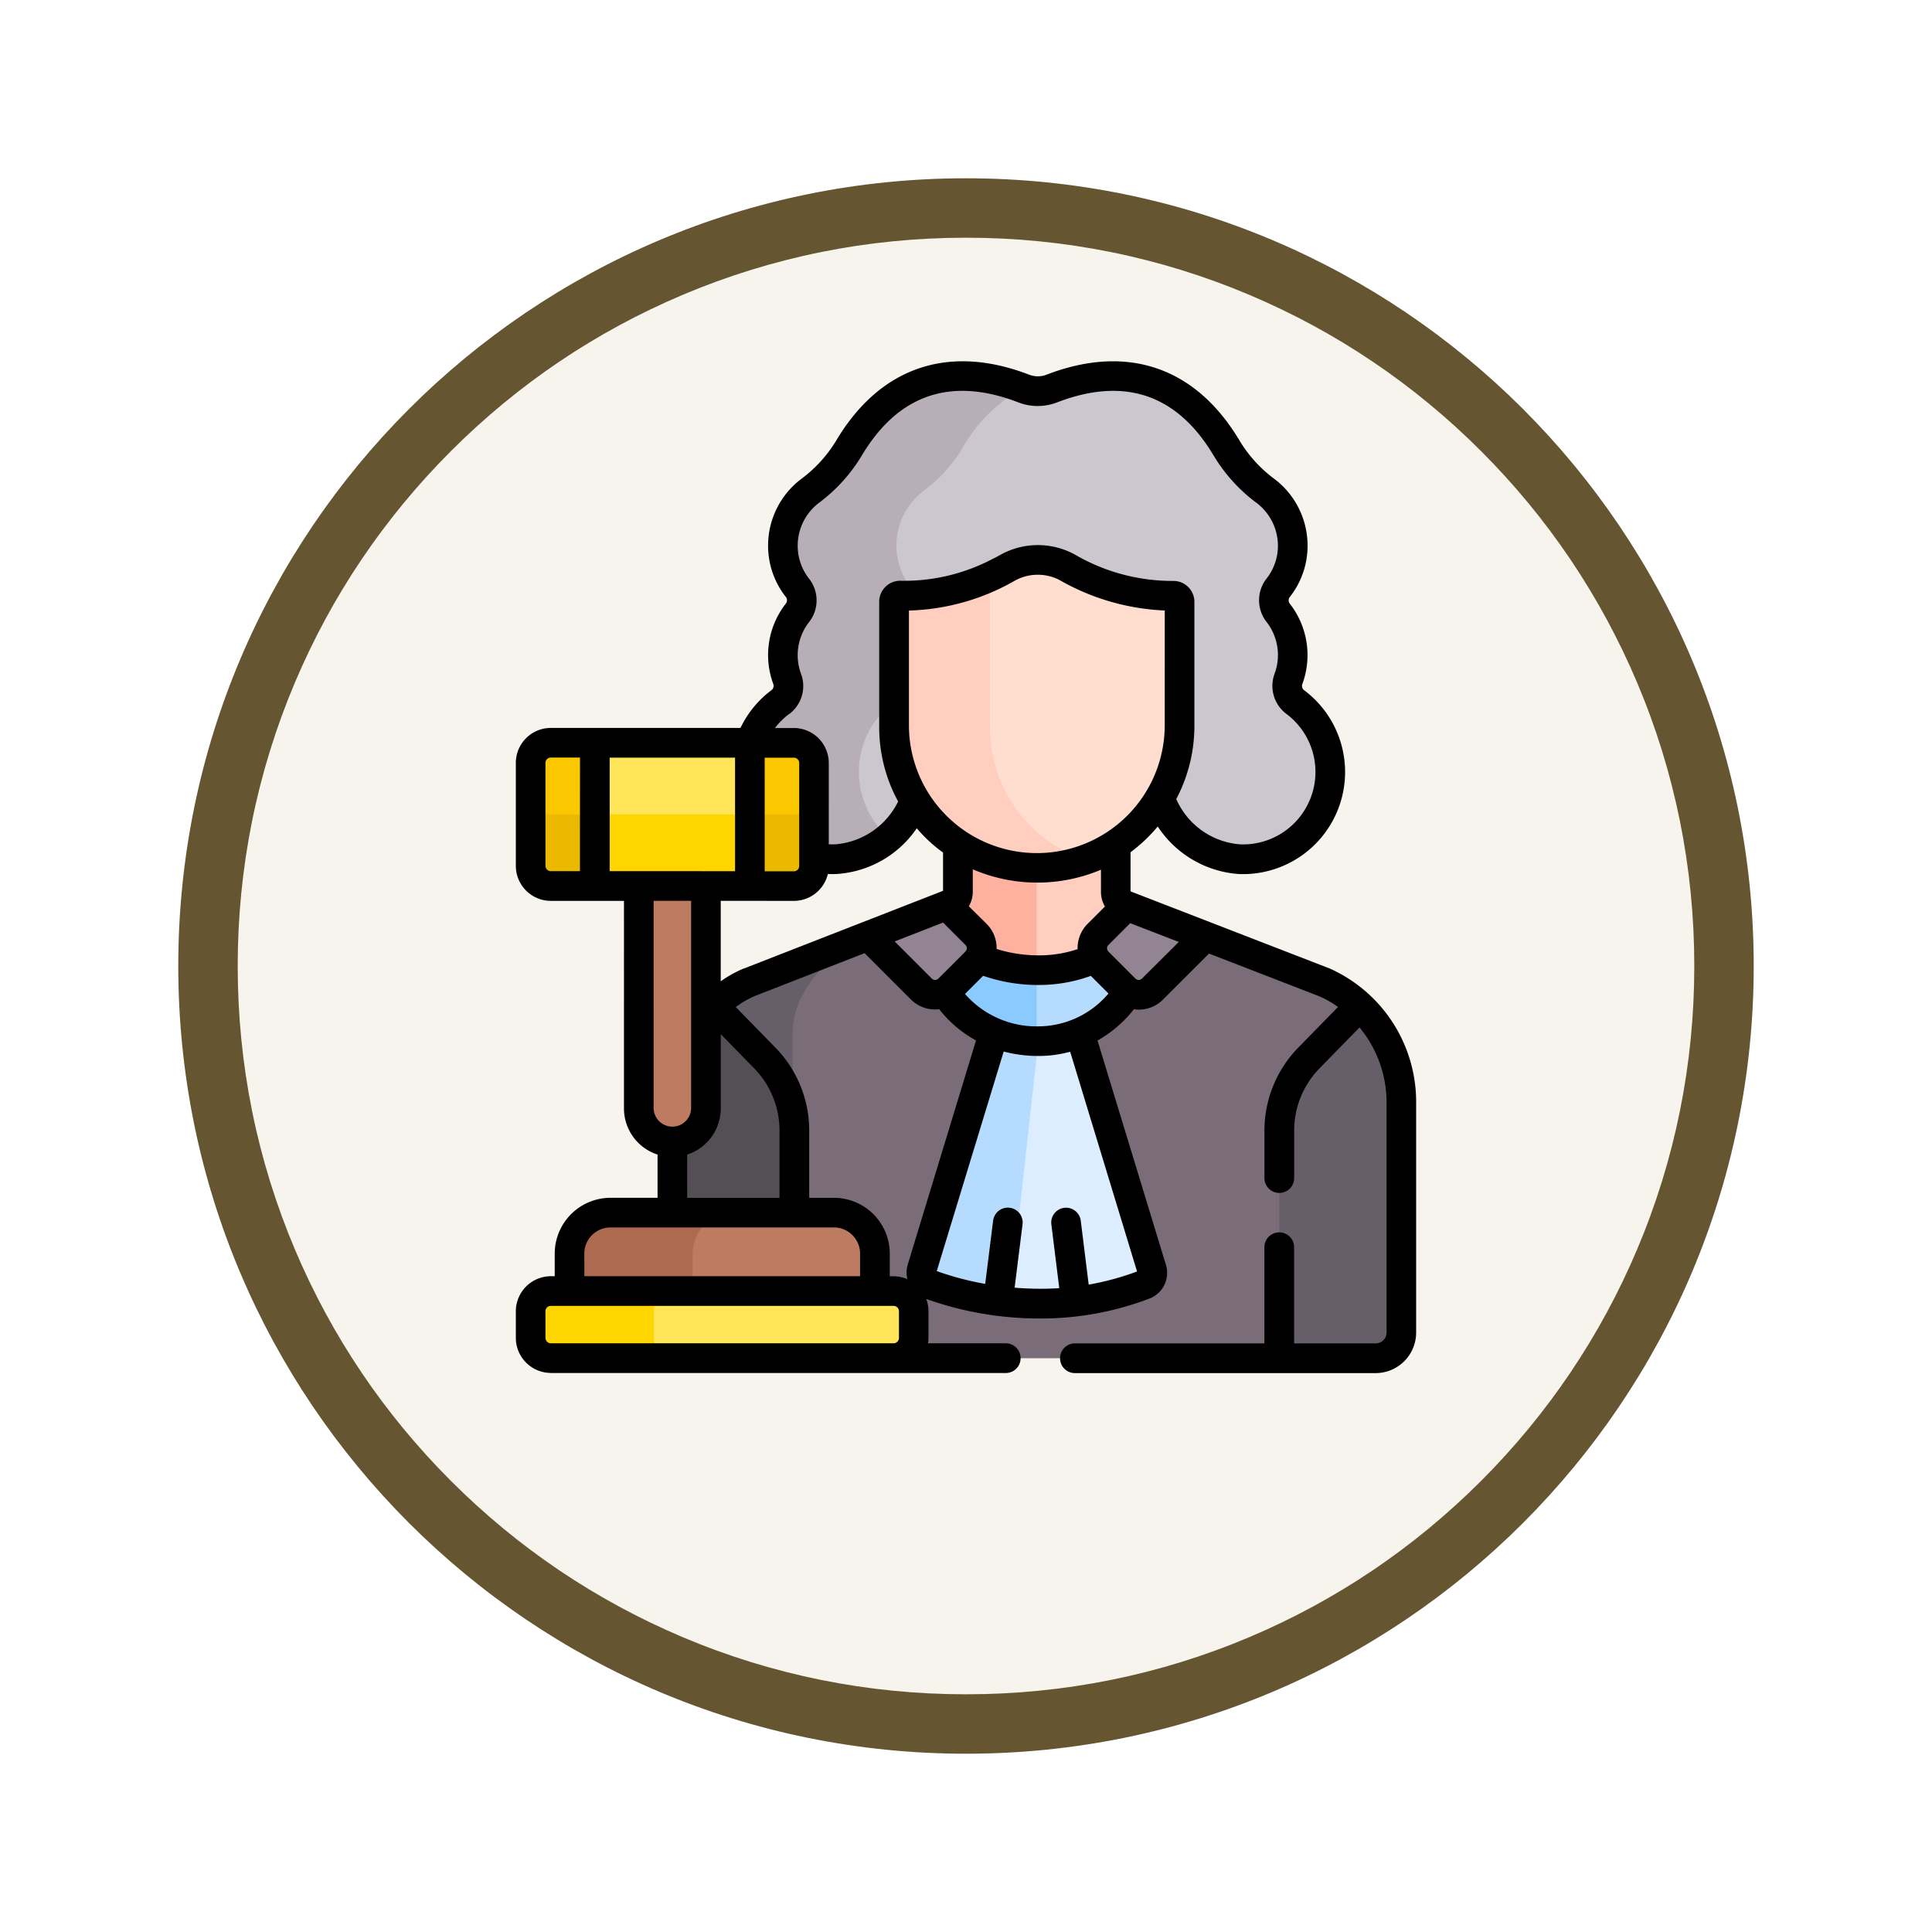 <svg xmlns="http://www.w3.org/2000/svg" xmlns:xlink="http://www.w3.org/1999/xlink" width="97.533" height="97.533" viewBox="0 0 97.533 97.533">
  <defs>
    <filter id="Trazado_982547" x="0" y="0" width="97.533" height="97.533" filterUnits="userSpaceOnUse">
      <feOffset dy="3" input="SourceAlpha"/>
      <feGaussianBlur stdDeviation="3" result="blur"/>
      <feFlood flood-opacity="0.161"/>
      <feComposite operator="in" in2="blur"/>
      <feComposite in="SourceGraphic"/>
    </filter>
  </defs>
  <g id="Grupo_1226092" data-name="Grupo 1226092" transform="translate(-820.967 -1732)">
    <g id="Grupo_1225668" data-name="Grupo 1225668" transform="translate(211.5 -91)">
      <g id="Grupo_1206295" data-name="Grupo 1206295" transform="translate(618.467 1829)">
        <g id="Grupo_1206294" data-name="Grupo 1206294" transform="translate(0)">
          <g id="Grupo_1204176" data-name="Grupo 1204176" transform="translate(0)">
            <g id="Grupo_1203355" data-name="Grupo 1203355" transform="translate(0)">
              <g id="Grupo_1202156" data-name="Grupo 1202156">
                <g id="Grupo_1177900" data-name="Grupo 1177900">
                  <g id="Grupo_1172010" data-name="Grupo 1172010">
                    <g id="Grupo_1171046" data-name="Grupo 1171046">
                      <g id="Grupo_1148525" data-name="Grupo 1148525">
                        <g transform="matrix(1, 0, 0, 1, -9, -6)" filter="url(#Trazado_982547)">
                          <g id="Trazado_982547-2" data-name="Trazado 982547" transform="translate(9 6)" fill="#f7f4ed">
                            <path d="M 39.767 78.033 C 34.6 78.033 29.589 77.022 24.872 75.027 C 20.315 73.099 16.223 70.34 12.708 66.825 C 9.193 63.31 6.434 59.218 4.507 54.661 C 2.512 49.944 1.5 44.933 1.5 39.767 C 1.5 34.6 2.512 29.589 4.507 24.872 C 6.434 20.315 9.193 16.223 12.708 12.708 C 16.223 9.193 20.315 6.434 24.872 4.507 C 29.589 2.512 34.6 1.5 39.767 1.5 C 44.933 1.5 49.944 2.512 54.661 4.507 C 59.218 6.434 63.31 9.193 66.825 12.708 C 70.34 16.223 73.099 20.315 75.027 24.872 C 77.022 29.589 78.033 34.6 78.033 39.767 C 78.033 44.933 77.022 49.944 75.027 54.661 C 73.099 59.218 70.34 63.31 66.825 66.825 C 63.31 70.34 59.218 73.099 54.661 75.027 C 49.944 77.022 44.933 78.033 39.767 78.033 Z" stroke="none"/>
                            <path d="M 39.767 3 C 34.802 3 29.987 3.972 25.456 5.888 C 21.079 7.74 17.146 10.391 13.769 13.769 C 10.391 17.146 7.74 21.079 5.888 25.456 C 3.972 29.987 3 34.802 3 39.767 C 3 44.731 3.972 49.546 5.888 54.077 C 7.74 58.455 10.391 62.387 13.769 65.765 C 17.146 69.142 21.079 71.793 25.456 73.645 C 29.987 75.562 34.802 76.533 39.767 76.533 C 44.731 76.533 49.546 75.562 54.077 73.645 C 58.455 71.793 62.387 69.142 65.765 65.765 C 69.142 62.387 71.793 58.455 73.645 54.077 C 75.562 49.546 76.533 44.731 76.533 39.767 C 76.533 34.802 75.562 29.987 73.645 25.456 C 71.793 21.079 69.142 17.146 65.765 13.769 C 62.387 10.391 58.455 7.74 54.077 5.888 C 49.546 3.972 44.731 3 39.767 3 M 39.767 0 C 61.729 0 79.533 17.804 79.533 39.767 C 79.533 61.729 61.729 79.533 39.767 79.533 C 17.804 79.533 0 61.729 0 39.767 C 0 17.804 17.804 0 39.767 0 Z" stroke="none" fill="#655531"/>
                          </g>
                        </g>
                      </g>
                    </g>
                  </g>
                </g>
              </g>
            </g>
          </g>
        </g>
      </g>
    </g>
    <g id="juez_4_" data-name="juez (4)" transform="translate(818.819 1750.239)">
      <g id="Grupo_1226090" data-name="Grupo 1226090" transform="translate(28.937 0.742)">
        <path id="Trazado_1179092" data-name="Trazado 1179092" d="M218.826,23.906a1.024,1.024,0,0,1-.349-1.178,3.464,3.464,0,0,0-.52-3.333,1.022,1.022,0,0,1,0-1.265,3.458,3.458,0,0,0-.686-4.925,7.5,7.5,0,0,1-1.924-2.142c-1.39-2.324-4.069-4.823-8.816-2.993a1.973,1.973,0,0,1-1.418,0l-.035-.013h-.631L201.6,10.332l-1.921,2.519-1.746,2.12,1.484,4.424v3.732l-2.656,1.8-.524,3.018.449,1.945,1.6.856a4.666,4.666,0,0,0,1.324-1.873l12.372-.134a4.616,4.616,0,0,0,4.022,3.1,4.407,4.407,0,0,0,2.82-7.927Z" transform="translate(-180.219 -7.439)" fill="#ccc6ce"/>
        <path id="Trazado_1179093" data-name="Trazado 1179093" d="M192.322,293.083l-6-2.323-1.3.425-4.244,2.779h-6.136l-4.03-3.222H169.3l-.935.365-1.2.652-1.679,2.377-.166.816v6.8l-.139.008.4,2.954,4.666,7.348h19.812l.673-1V299.242l3.394-3.854v-1.114A5.865,5.865,0,0,0,192.322,293.083Z" transform="translate(-152.263 -262.477)" fill="#7b6c79"/>
        <path id="Trazado_1179094" data-name="Trazado 1179094" d="M135.309,294.4l-5.058,1.975a5.991,5.991,0,0,0-1.792,1.2v.892l3.32,4.016.279,2.088.369-.109v-5.55C132.427,296.977,134.029,295.375,135.309,294.4Z" transform="translate(-119.203 -265.774)" fill="#665e68"/>
        <g id="Grupo_1226089" data-name="Grupo 1226089" transform="translate(11.093 0)">
          <path id="Trazado_1179095" data-name="Trazado 1179095" d="M152.35,27.433a4.4,4.4,0,0,1,1.761-3.524,1.024,1.024,0,0,0,.349-1.178,3.464,3.464,0,0,1,.52-3.333,1.022,1.022,0,0,0,0-1.265,3.458,3.458,0,0,1,.686-4.925,7.5,7.5,0,0,0,1.924-2.142,7.7,7.7,0,0,1,3.051-3.006c-4.725-1.8-7.393.688-8.78,3.006a7.5,7.5,0,0,1-1.924,2.142,3.458,3.458,0,0,0-.686,4.925,1.022,1.022,0,0,1,0,1.265,3.464,3.464,0,0,0-.519,3.335,1.022,1.022,0,0,1-.349,1.176,4.415,4.415,0,0,0-1.507,2.052l.411.437h2.17v4.614l.633.726a4.435,4.435,0,0,0,1.113.1,4.365,4.365,0,0,0,2.65-1.091,4.4,4.4,0,0,1-1.5-3.312Z" transform="translate(-146.874 -7.443)" fill="#b7aeb8"/>
        </g>
        <path id="Trazado_1179096" data-name="Trazado 1179096" d="M293.712,242.474a.72.72,0,0,1-.46-.67l0-2.951a7.058,7.058,0,0,1-3.877,1.156c-.13,0-.258,0-.385-.01v5.812h2.935l1.8-2.128.084-1.175Z" transform="translate(-263.717 -215.766)" fill="#ffcebe"/>
        <path id="Trazado_1179097" data-name="Trazado 1179097" d="M250.784,239.913a7.432,7.432,0,0,1-3.979-1.165V241.7a.663.663,0,0,1-.307.583l-.253.1v.654l1.629,2.677h2.91v-5.8Z" transform="translate(-225.238 -215.671)" fill="#ffb1a0"/>
        <path id="Trazado_1179098" data-name="Trazado 1179098" d="M112.043,328.844l-2.554-2.61c-.139.132-.275.273-.408.422l-.346.342v4.694l-1.349,1.411v3.562l.617.5h4.44l1.1-.5v-4.129A5.279,5.279,0,0,0,112.043,328.844Z" transform="translate(-100.234 -294.428)" fill="#544e55"/>
        <path id="Trazado_1179099" data-name="Trazado 1179099" d="M419.352,343.931a1.3,1.3,0,0,0,1.3-1.3v-11.64a6.775,6.775,0,0,0-2.094-4.85l-2.563,2.619a5.278,5.278,0,0,0-1.505,3.691v11.478Z" transform="translate(-376.696 -294.346)" fill="#665e68"/>
        <path id="Trazado_1179100" data-name="Trazado 1179100" d="M93.789,266.774V254.437H90.4v12.337a1.695,1.695,0,0,0,3.39,0Z" transform="translate(-84.941 -229.794)" fill="#bd7b62"/>
        <path id="Trazado_1179101" data-name="Trazado 1179101" d="M123.662,430.784h-5.629l-.425.1-.812.64-.391,1.023v2.77h9.325v-2.463a2.068,2.068,0,0,0-2.068-2.068Z" transform="translate(-108.352 -388.547)" fill="#bd7b62"/>
        <path id="Trazado_1179102" data-name="Trazado 1179102" d="M63.653,430.784H57.436a2.068,2.068,0,0,0-2.068,2.068v2.463h6.217v-2.463A2.068,2.068,0,0,1,63.653,430.784Z" transform="translate(-53.405 -388.547)" fill="#ad6a50"/>
        <path id="Trazado_1179103" data-name="Trazado 1179103" d="M281.434,349.62,277.8,337.7l-2.236-.225-1.724,13.782a17.252,17.252,0,0,0,1.988.117,14.619,14.619,0,0,0,5.227-.957A.642.642,0,0,0,281.434,349.62Z" transform="translate(-250.081 -304.549)" fill="#dbedff"/>
        <path id="Trazado_1179104" data-name="Trazado 1179104" d="M237.078,337.7l-3.629,11.9a.646.646,0,0,0,.4.8,15.664,15.664,0,0,0,2.7.719l1.478-1.284,1.292-11.714-.441-.653Z" transform="translate(-213.69 -304.555)" fill="#b5dcff"/>
        <path id="Trazado_1179105" data-name="Trazado 1179105" d="M294.667,302.7l-1.182-.654a6.957,6.957,0,0,1-2.845.6l-.1,0-.134.178v3.292l.134.116h.078a5.422,5.422,0,0,0,4.547-2.5Z" transform="translate(-264.993 -272.653)" fill="#b5dcff"/>
        <path id="Trazado_1179106" data-name="Trazado 1179106" d="M250.017,302.666a7.641,7.641,0,0,1-2.918-.6l-1.1.486-.608,1.218a5.469,5.469,0,0,0,4.625,2.481Z" transform="translate(-224.47 -272.672)" fill="#8bcaff"/>
        <path id="Trazado_1179107" data-name="Trazado 1179107" d="M206.5,276.768l2.683,2.683a.984.984,0,0,0,1.392,0l1.365-1.365a.984.984,0,0,0,0-1.392l-1.475-1.475Z" transform="translate(-189.457 -248.503)" fill="#938493"/>
        <path id="Trazado_1179108" data-name="Trazado 1179108" d="M321.5,279.7a.984.984,0,0,0,1.392,0l2.665-2.665-3.975-1.539-1.448,1.448a.984.984,0,0,0,0,1.392Z" transform="translate(-291.5 -248.75)" fill="#938493"/>
        <path id="Trazado_1179109" data-name="Trazado 1179109" d="M54.006,470.46H36.712a1.023,1.023,0,0,0-1.023,1.023v1.344a1.023,1.023,0,0,0,1.023,1.023H54.006a1.023,1.023,0,0,0,1.023-1.023v-1.344A1.023,1.023,0,0,0,54.006,470.46Z" transform="translate(-35.689 -424.265)" fill="#ffe559"/>
        <path id="Trazado_1179110" data-name="Trazado 1179110" d="M35.906,196.489l.449.287H39.51v-3.255l-.581-.462H36.705a1.016,1.016,0,0,0-1.016,1.016v1.931Z" transform="translate(-35.689 -174.54)" fill="#fbc700"/>
        <path id="Trazado_1179111" data-name="Trazado 1179111" d="M36.705,220.11a1.016,1.016,0,0,1-1.016-1.016v3.614a1.016,1.016,0,0,0,1.016,1.016h2.224l.581-.281v-3.614l-.581.281Z" transform="translate(-35.689 -197.977)" fill="#eab900"/>
        <path id="Trazado_1179112" data-name="Trazado 1179112" d="M144.78,196.775h2.739l.474-.328.209-.406v-1.966a1.016,1.016,0,0,0-1.016-1.016h-2.223l-.182.171v3.546Z" transform="translate(-133.896 -174.539)" fill="#fbc700"/>
        <path id="Trazado_1179113" data-name="Trazado 1179113" d="M147.187,220.11h-2.224l-.182-.256v3.614l.182.256h2.224a1.016,1.016,0,0,0,1.016-1.016v-3.614A1.016,1.016,0,0,1,147.187,220.11Z" transform="translate(-133.897 -197.977)" fill="#eab900"/>
        <path id="Trazado_1179114" data-name="Trazado 1179114" d="M68.163,193.058H75.99v3.717H68.163Z" transform="translate(-64.923 -174.539)" fill="#ffe559"/>
        <path id="Trazado_1179115" data-name="Trazado 1179115" d="M68.163,229.281H75.99v3.614H68.163Z" transform="translate(-64.923 -207.148)" fill="#ffd500"/>
        <path id="Trazado_1179116" data-name="Trazado 1179116" d="M274.77,102.333a10.5,10.5,0,0,1-5.284-1.4,3.16,3.16,0,0,0-3.086,0c-.266.149-.562.3-.883.446l-.278.54v9.428l1.721,2.769,2.588,1.416.374.11.4.028a7.2,7.2,0,0,0,4.773-6.752v-6.269A.316.316,0,0,0,274.77,102.333Z" transform="translate(-242.336 -91.241)" fill="#ffdecf"/>
        <path id="Trazado_1179117" data-name="Trazado 1179117" d="M224.43,116.61v-7.591a10.121,10.121,0,0,1-4.5.954.317.317,0,0,0-.328.312v6.325a7.109,7.109,0,0,0,7.3,7.1,6.957,6.957,0,0,0,2.339-.4,7.054,7.054,0,0,1-4.805-6.7Z" transform="translate(-201.25 -98.884)" fill="#ffcebe"/>
        <path id="Trazado_1179118" data-name="Trazado 1179118" d="M109.1,470.46H97.727l-.248.054-.412.387-.178.387v1.8l.309.518.352.19.266.059H109.1a1.023,1.023,0,0,0,1.023-1.023v-1.344A1.023,1.023,0,0,0,109.1,470.46Z" transform="translate(-90.783 -424.265)" fill="#ffe559"/>
        <path id="Trazado_1179119" data-name="Trazado 1179119" d="M41.906,472.827v-1.344a1.023,1.023,0,0,1,1.023-1.023H36.712a1.023,1.023,0,0,0-1.023,1.023v1.344a1.023,1.023,0,0,0,1.023,1.023h6.217A1.023,1.023,0,0,1,41.906,472.827Z" transform="translate(-35.689 -424.265)" fill="#ffd500"/>
      </g>
      <path id="Trazado_1179120" data-name="Trazado 1179120" d="M29.96,51.075H52.921a.748.748,0,0,0,0-1.5H49c0-.021,0-.042.007-.063s0-.032.006-.048c0-.054.008-.108.008-.164V47.961a1.764,1.764,0,0,0-.08-.526c-.011-.036-.025-.07-.038-.1a17.044,17.044,0,0,0,5.777.987H54.7a15.342,15.342,0,0,0,5.476-1.006A1.388,1.388,0,0,0,61,45.59l-3.446-11.3a6.225,6.225,0,0,0,1.836-1.578,1.717,1.717,0,0,0,1.468-.489L63.183,29.9l5.535,2.144a4.771,4.771,0,0,1,.976.554L67.7,34.636a5.993,5.993,0,0,0-1.719,4.214v2.383a.748.748,0,1,0,1.5,0V38.85a4.5,4.5,0,0,1,1.292-3.168l2.009-2.054a5.952,5.952,0,0,1,1.364,3.761V49.03a.55.55,0,0,1-.55.55H67.478V44.725a.748.748,0,0,0-1.5,0v4.854H56.413a.748.748,0,1,0,0,1.5h15.18a2.048,2.048,0,0,0,2.046-2.046V37.389a7.38,7.38,0,0,0-4.358-6.733l-.015-.006L59.221,26.76l0-1.975a8.016,8.016,0,0,0,1.373-1.3,5.343,5.343,0,0,0,4.1,2.4,5.155,5.155,0,0,0,3.3-9.272h0a.275.275,0,0,1-.1-.32,4.212,4.212,0,0,0-.632-4.054.273.273,0,0,1,0-.342A4.166,4.166,0,0,0,68.158,9.3a4.223,4.223,0,0,0-1.727-3.4,6.736,6.736,0,0,1-1.723-1.922C62.495.285,59.041-.889,54.981.676a1.22,1.22,0,0,1-.88,0c-4.06-1.566-7.514-.391-9.727,3.307A6.739,6.739,0,0,1,42.65,5.9a4.223,4.223,0,0,0-1.727,3.4,4.166,4.166,0,0,0,.894,2.593.273.273,0,0,1,0,.342,4.212,4.212,0,0,0-.631,4.057.273.273,0,0,1-.1.317,5.144,5.144,0,0,0-1.556,1.9H29.954a1.767,1.767,0,0,0-1.765,1.765v5.2a1.767,1.767,0,0,0,1.765,1.765h3.694V37.722a2.447,2.447,0,0,0,1.695,2.325v2.183H32.968a2.819,2.819,0,0,0-2.816,2.816v1.142H29.96a1.773,1.773,0,0,0-1.771,1.771V49.3a1.773,1.773,0,0,0,1.771,1.771Zm18.021-5.5a1.385,1.385,0,0,0-.023.763,1.759,1.759,0,0,0-.7-.147h-.192V45.047a2.819,2.819,0,0,0-2.816-2.816H43V38.85a5.993,5.993,0,0,0-1.719-4.214L39.293,32.6a4.715,4.715,0,0,1,.971-.561l5.531-2.16,2.337,2.337a1.723,1.723,0,0,0,1.43.493,6.03,6.03,0,0,0,1.858,1.578ZM41.5,38.85v3.381H36.839V40.048a2.45,2.45,0,0,0,1.695-2.326h0V33.967l1.678,1.716A4.5,4.5,0,0,1,41.5,38.85Zm5.814-9.562,2.443-.954,1.129,1.129a.236.236,0,0,1,0,.334l-1.365,1.365a.238.238,0,0,1-.333,0ZM59.55,45.949a13.853,13.853,0,0,1-2.442.663l-.4-3.226a.748.748,0,0,0-1.485.184l.4,3.221q-.458.03-.919.03h-.016q-.667,0-1.319-.054l.4-3.2a.748.748,0,1,0-1.485-.184l-.4,3.192a14.92,14.92,0,0,1-2.446-.646l3.379-11.084a6.871,6.871,0,0,0,1.745.225h.012a6.1,6.1,0,0,0,1.6-.214ZM54.568,33.575h-.005a4.8,4.8,0,0,1-3.7-1.636l.917-.917a8.5,8.5,0,0,0,2.8.464h.009a7.662,7.662,0,0,0,2.627-.461l.891.891a4.649,4.649,0,0,1-3.542,1.658Zm-3.511-6.062a1.439,1.439,0,0,0,.2-.736v-1.13a8.255,8.255,0,0,0,6.471.019v1.117a1.47,1.47,0,0,0,.2.742l-.879.879a1.726,1.726,0,0,0-.5,1.272,6.1,6.1,0,0,1-1.958.314,7.064,7.064,0,0,1-2.131-.322,1.726,1.726,0,0,0-.5-1.264Zm10.6,1.8L59.8,31.161a.236.236,0,0,1-.334,0h0L58.105,29.8h0a.236.236,0,0,1,0-.334l1.1-1.1Zm-.71-10.893a6.457,6.457,0,0,1-12.913.053V12.583a11.351,11.351,0,0,0,5.332-1.5,2.393,2.393,0,0,1,2.257-.048,11.664,11.664,0,0,0,5.325,1.546Zm-18.961-.608a1.763,1.763,0,0,0,.6-2.035,2.716,2.716,0,0,1,.407-2.613,1.77,1.77,0,0,0,0-2.188,2.683,2.683,0,0,1-.575-1.67,2.721,2.721,0,0,1,1.113-2.19,8.29,8.29,0,0,0,2.125-2.362c1.848-3.088,4.507-3.989,7.9-2.679a2.714,2.714,0,0,0,1.957,0c3.4-1.31,6.057-.409,7.9,2.679a8.287,8.287,0,0,0,2.125,2.362A2.721,2.721,0,0,1,66.662,9.3a2.682,2.682,0,0,1-.575,1.67,1.77,1.77,0,0,0,0,2.188,2.715,2.715,0,0,1,.407,2.611,1.765,1.765,0,0,0,.6,2.036,3.658,3.658,0,0,1-2.341,6.581A3.838,3.838,0,0,1,61.529,22.1a7.89,7.89,0,0,0,.915-3.686c0-6.917,0-6.222,0-6.3a1.058,1.058,0,0,0-1.082-1.026A9.77,9.77,0,0,1,56.451,9.78a3.882,3.882,0,0,0-3.816,0c-.12.067-.249.136-.383.2a9.562,9.562,0,0,1-4.62,1.1,1.062,1.062,0,0,0-1.1,1.065h0v6.319a7.852,7.852,0,0,0,.956,3.757,3.865,3.865,0,0,1-3.165,2.163q-.168.006-.336,0V20.278a1.767,1.767,0,0,0-1.765-1.765h-.952a3.675,3.675,0,0,1,.711-.705Zm-1.235,2.2h1.475a.268.268,0,0,1,.268.268v5.2a.268.268,0,0,1-.268.268H40.752Zm1.475,7.228a1.766,1.766,0,0,0,1.715-1.358c.148.007.3.01.443,0a5.294,5.294,0,0,0,4.044-2.307A7.516,7.516,0,0,0,49.756,24.8v1.932L39.713,30.651l-.013,0a6.086,6.086,0,0,0-1.167.648V27.237Zm-10.8-1.5H29.953a.268.268,0,0,1-.268-.268v-5.2a.268.268,0,0,1,.268-.268h1.475Zm1.5,0V20.01h6.33v5.731Zm2.219,11.981V27.237h1.893V32.97h0v4.751a.947.947,0,0,1-1.893,0Zm-3.5,7.325a1.321,1.321,0,0,1,1.32-1.32H44.247a1.321,1.321,0,0,1,1.32,1.32v1.142H31.649Zm-1.963,2.914a.275.275,0,0,1,.275-.275H47.255a.275.275,0,0,1,.275.275V49.3a.275.275,0,0,1-.275.275H29.96a.275.275,0,0,1-.275-.275V47.961Z" transform="translate(0 0)"/>
    </g>
  </g>
</svg>
